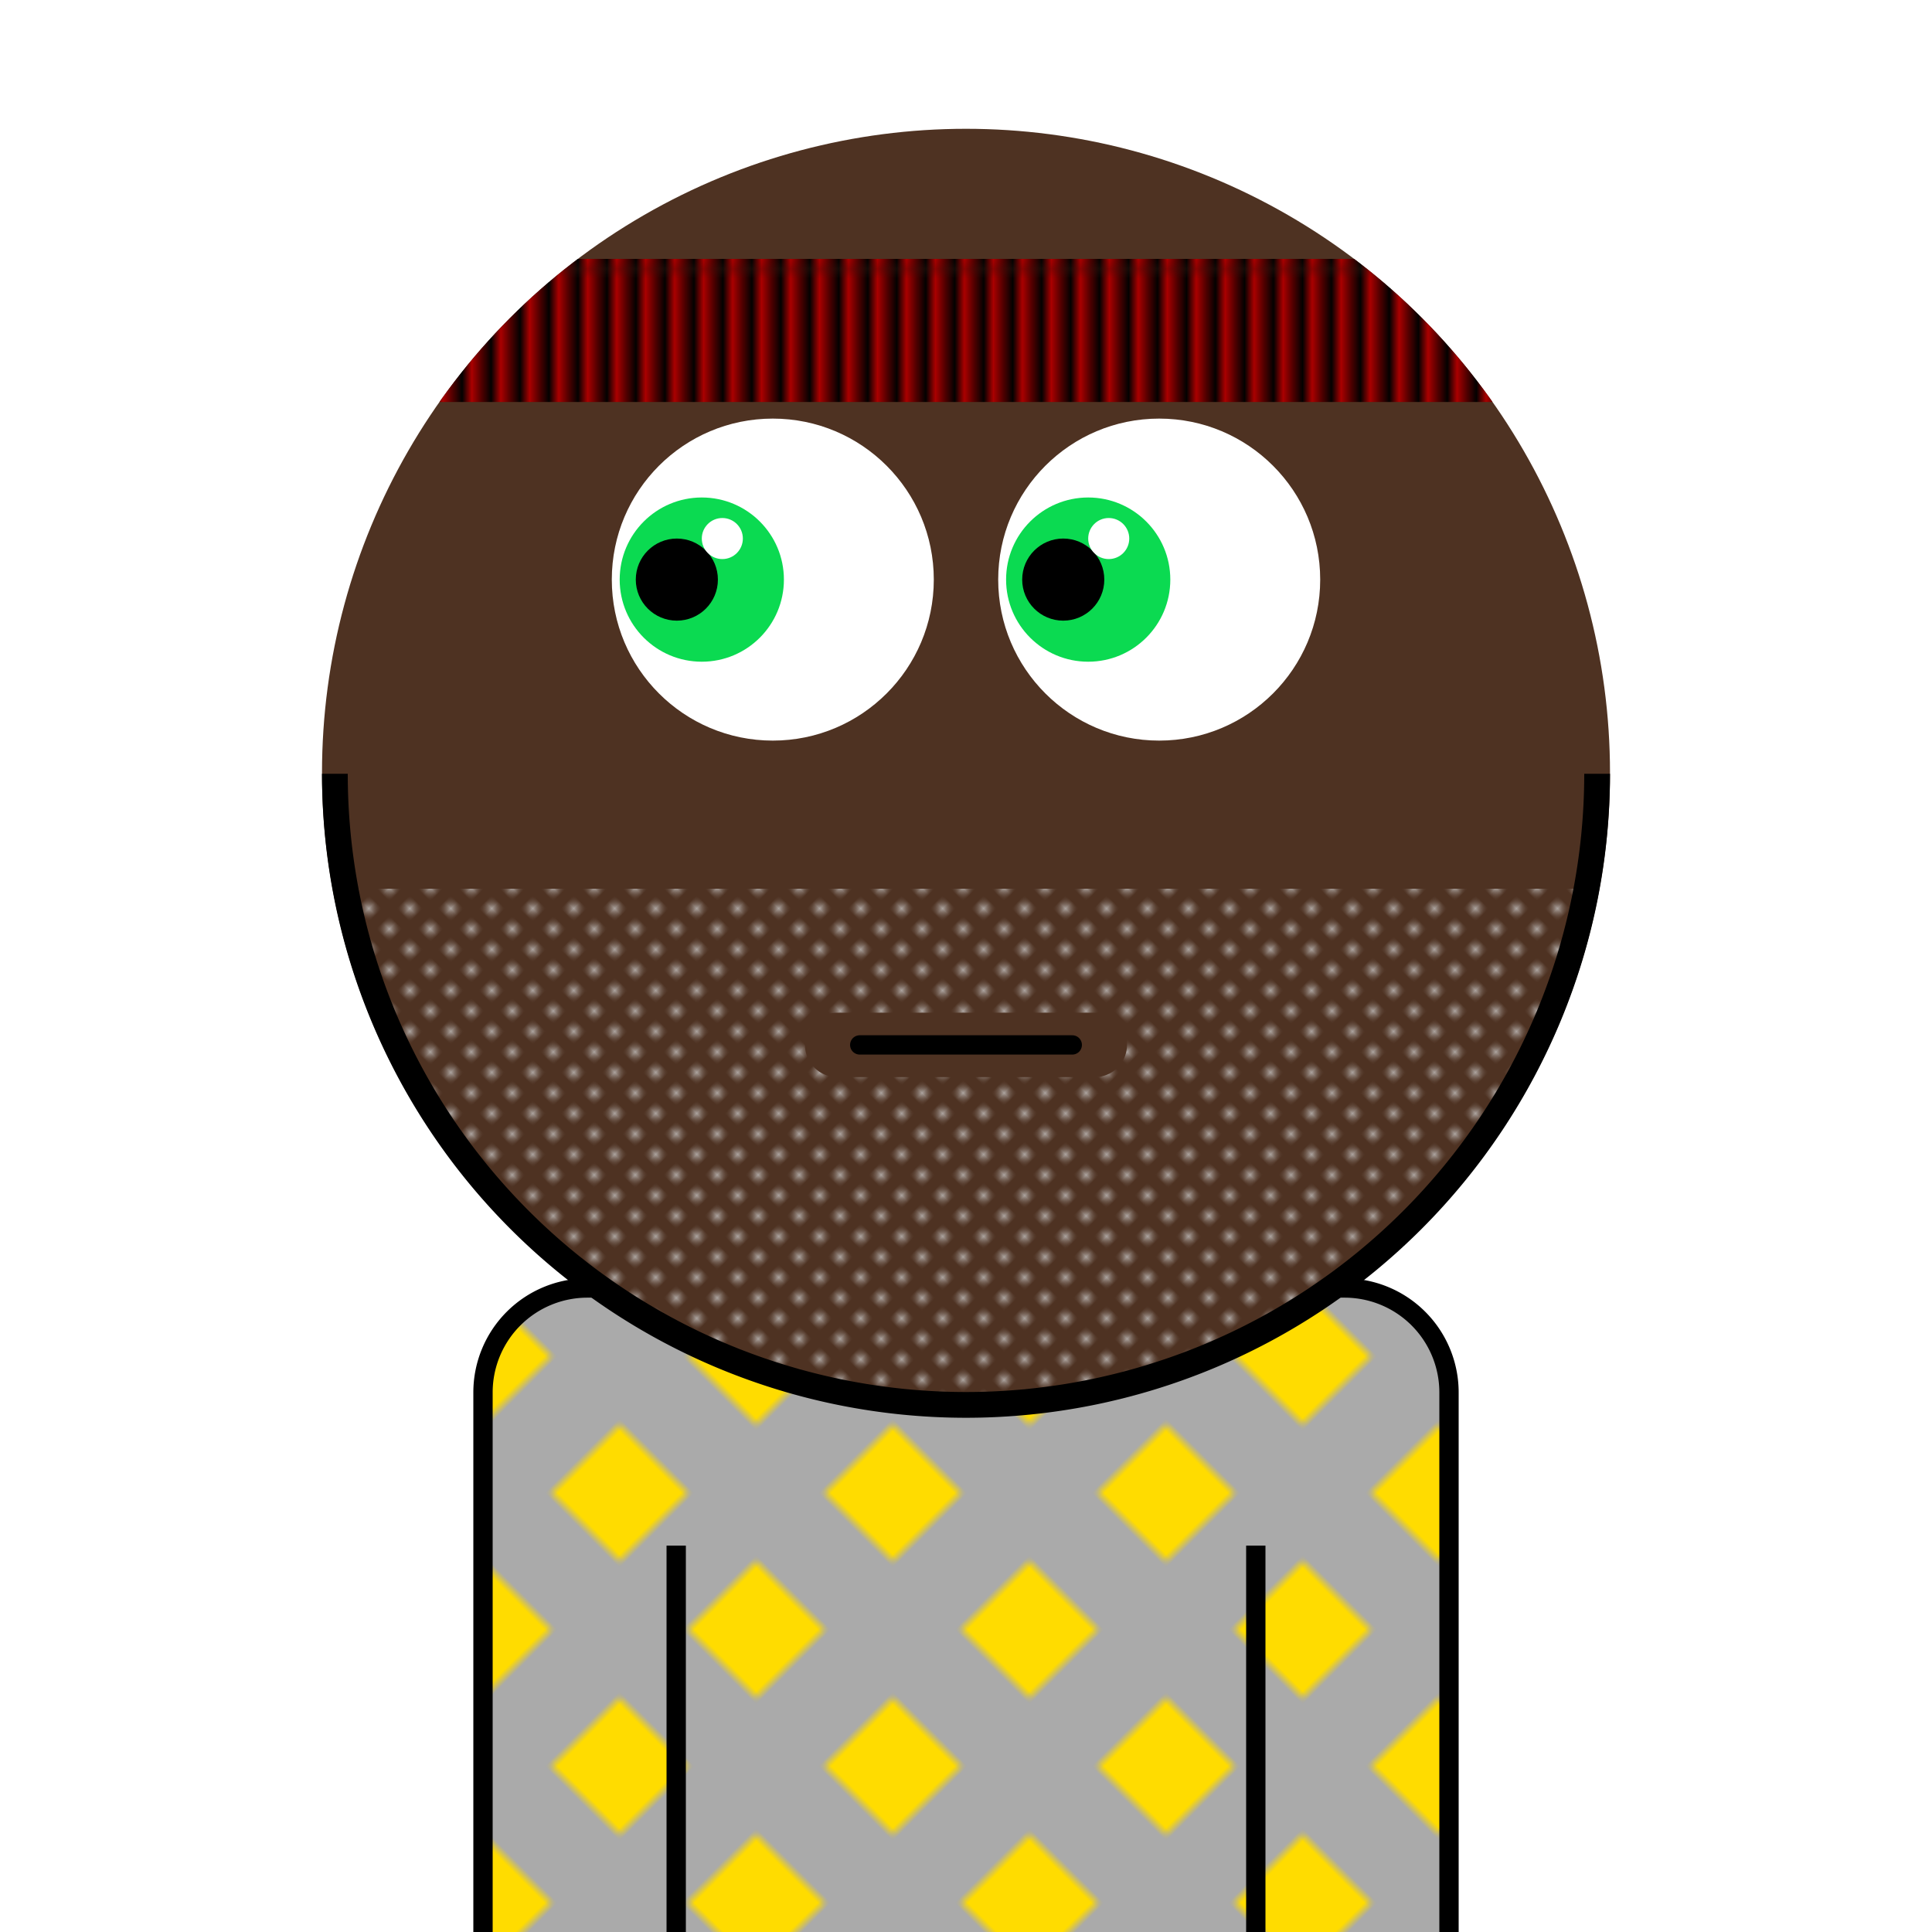 <svg xmlns="http://www.w3.org/2000/svg" id="natnerd-449877" viewBox="0 0 200 200" style="width: 200px; height: 200px;"><defs><pattern id="pattern_449877" x="0" y="0" width="20" height="20" patternUnits="userSpaceOnUse" patternTransform="rotate(45)"><rect x="0" y="0" width="200" height="200" stroke="none" fill="#aaaaaa"></rect><rect x="0" y="0" width="10" height="10" stroke="none" fill="#ffdc00"></rect></pattern></defs><path stroke="#000000" stroke-width="2" transform="translate(50, 133.333)" fill="url(#pattern_449877)" d="
        M10.811,0
        h78.378
        a10.811,10.811 0 0 1 10.811,10.811
        v58.378
        a10.811,10.811 0 0 1 -10.811,10.811
        h-78.378
        a10.811,10.811 0 0 1 -10.811,-10.811
        v-58.378
        a10.811,10.811 0 0 1 10.811,-10.811
        z
    "></path><line x1="70" y1="200" x2="70" y2="160" stroke="#000000" stroke-width="2"></line><line x1="130" y1="200" x2="130" y2="160" stroke="#000000" stroke-width="2"></line><circle id="head-449877" cx="100" cy="80" r="66.667" fill="#4e3222"></circle><circle id="left-eye-white" cx="80" cy="60" r="16.667" fill="white"></circle><circle id="left-eye" cx="72.65" cy="60" r="8.5" fill="#0bda51"></circle><circle id="left-eye-black" cx="70.067" cy="60" r="4.25" fill="black"></circle><circle id="left-eye-light" cx="74.775" cy="55.75" r="2.125" fill="white"></circle><circle cx="120" cy="60" r="16.667" fill="white"></circle><circle cx="112.65" cy="60" r="8.5" fill="#0bda51"></circle><circle cx="110.067" cy="60" r="4.25" fill="black"></circle><circle cx="114.775" cy="55.75" r="2.125" fill="white"></circle><clipPath id="beard-cut-off-449877"><circle cx="100" cy="80" r="66.667"></circle></clipPath><defs><pattern id="beard-449877" x="0" y="0" width="2.5" height="2.5" patternUnits="userSpaceOnUse" patternTransform="rotate(45)"><circle cx="0.5" cy="0.5" r="0.5" stroke="none" fill="#d3d3d3"></circle></pattern></defs><rect x="33.333" y="92" width="133.333" height="66.667" fill="url(#beard-449877)" clip-path="url(#beard-cut-off-449877)"></rect><path stroke-width="6.667" stroke="#4e3222" fill="none" stroke-linecap="round" d="M 86.667 108.169 C 96.667 108.169, 103.333 108.169, 113.333 108.169"></path><path stroke-width="2" stroke="#000000" fill="none" stroke-linecap="round" d="M 89 108.169 C 99 108.169, 101 108.169, 111 108.169"></path><path fill="#000000" d="M 33.333 80.1 A 66.667 66.667 0 0 0 166.667 80.1 L 164 80.1 A 64 64 0 0 1 36 80.1 L 33.333 80.1 Z"></path><defs><pattern id="cap-449877" x="33.333" y="13.333" width="2.963" height="14.815" patternUnits="userSpaceOnUse"><rect x="0" y="0" width="133.333" height="14.815" fill="#000"></rect><line x1="0" y1="0" x2="0" y2="14.815" stroke="#aa0000" stroke-width="2.963"></line></pattern></defs><clipPath id="head_clip-449877"><circle id="head_clip" cx="100" cy="80" r="66.667"></circle></clipPath><rect x="33.333" y="26.801" width="133.333" height="14.815" fill="url(#cap-449877)" clip-path="url(#head_clip-449877)"></rect></svg>